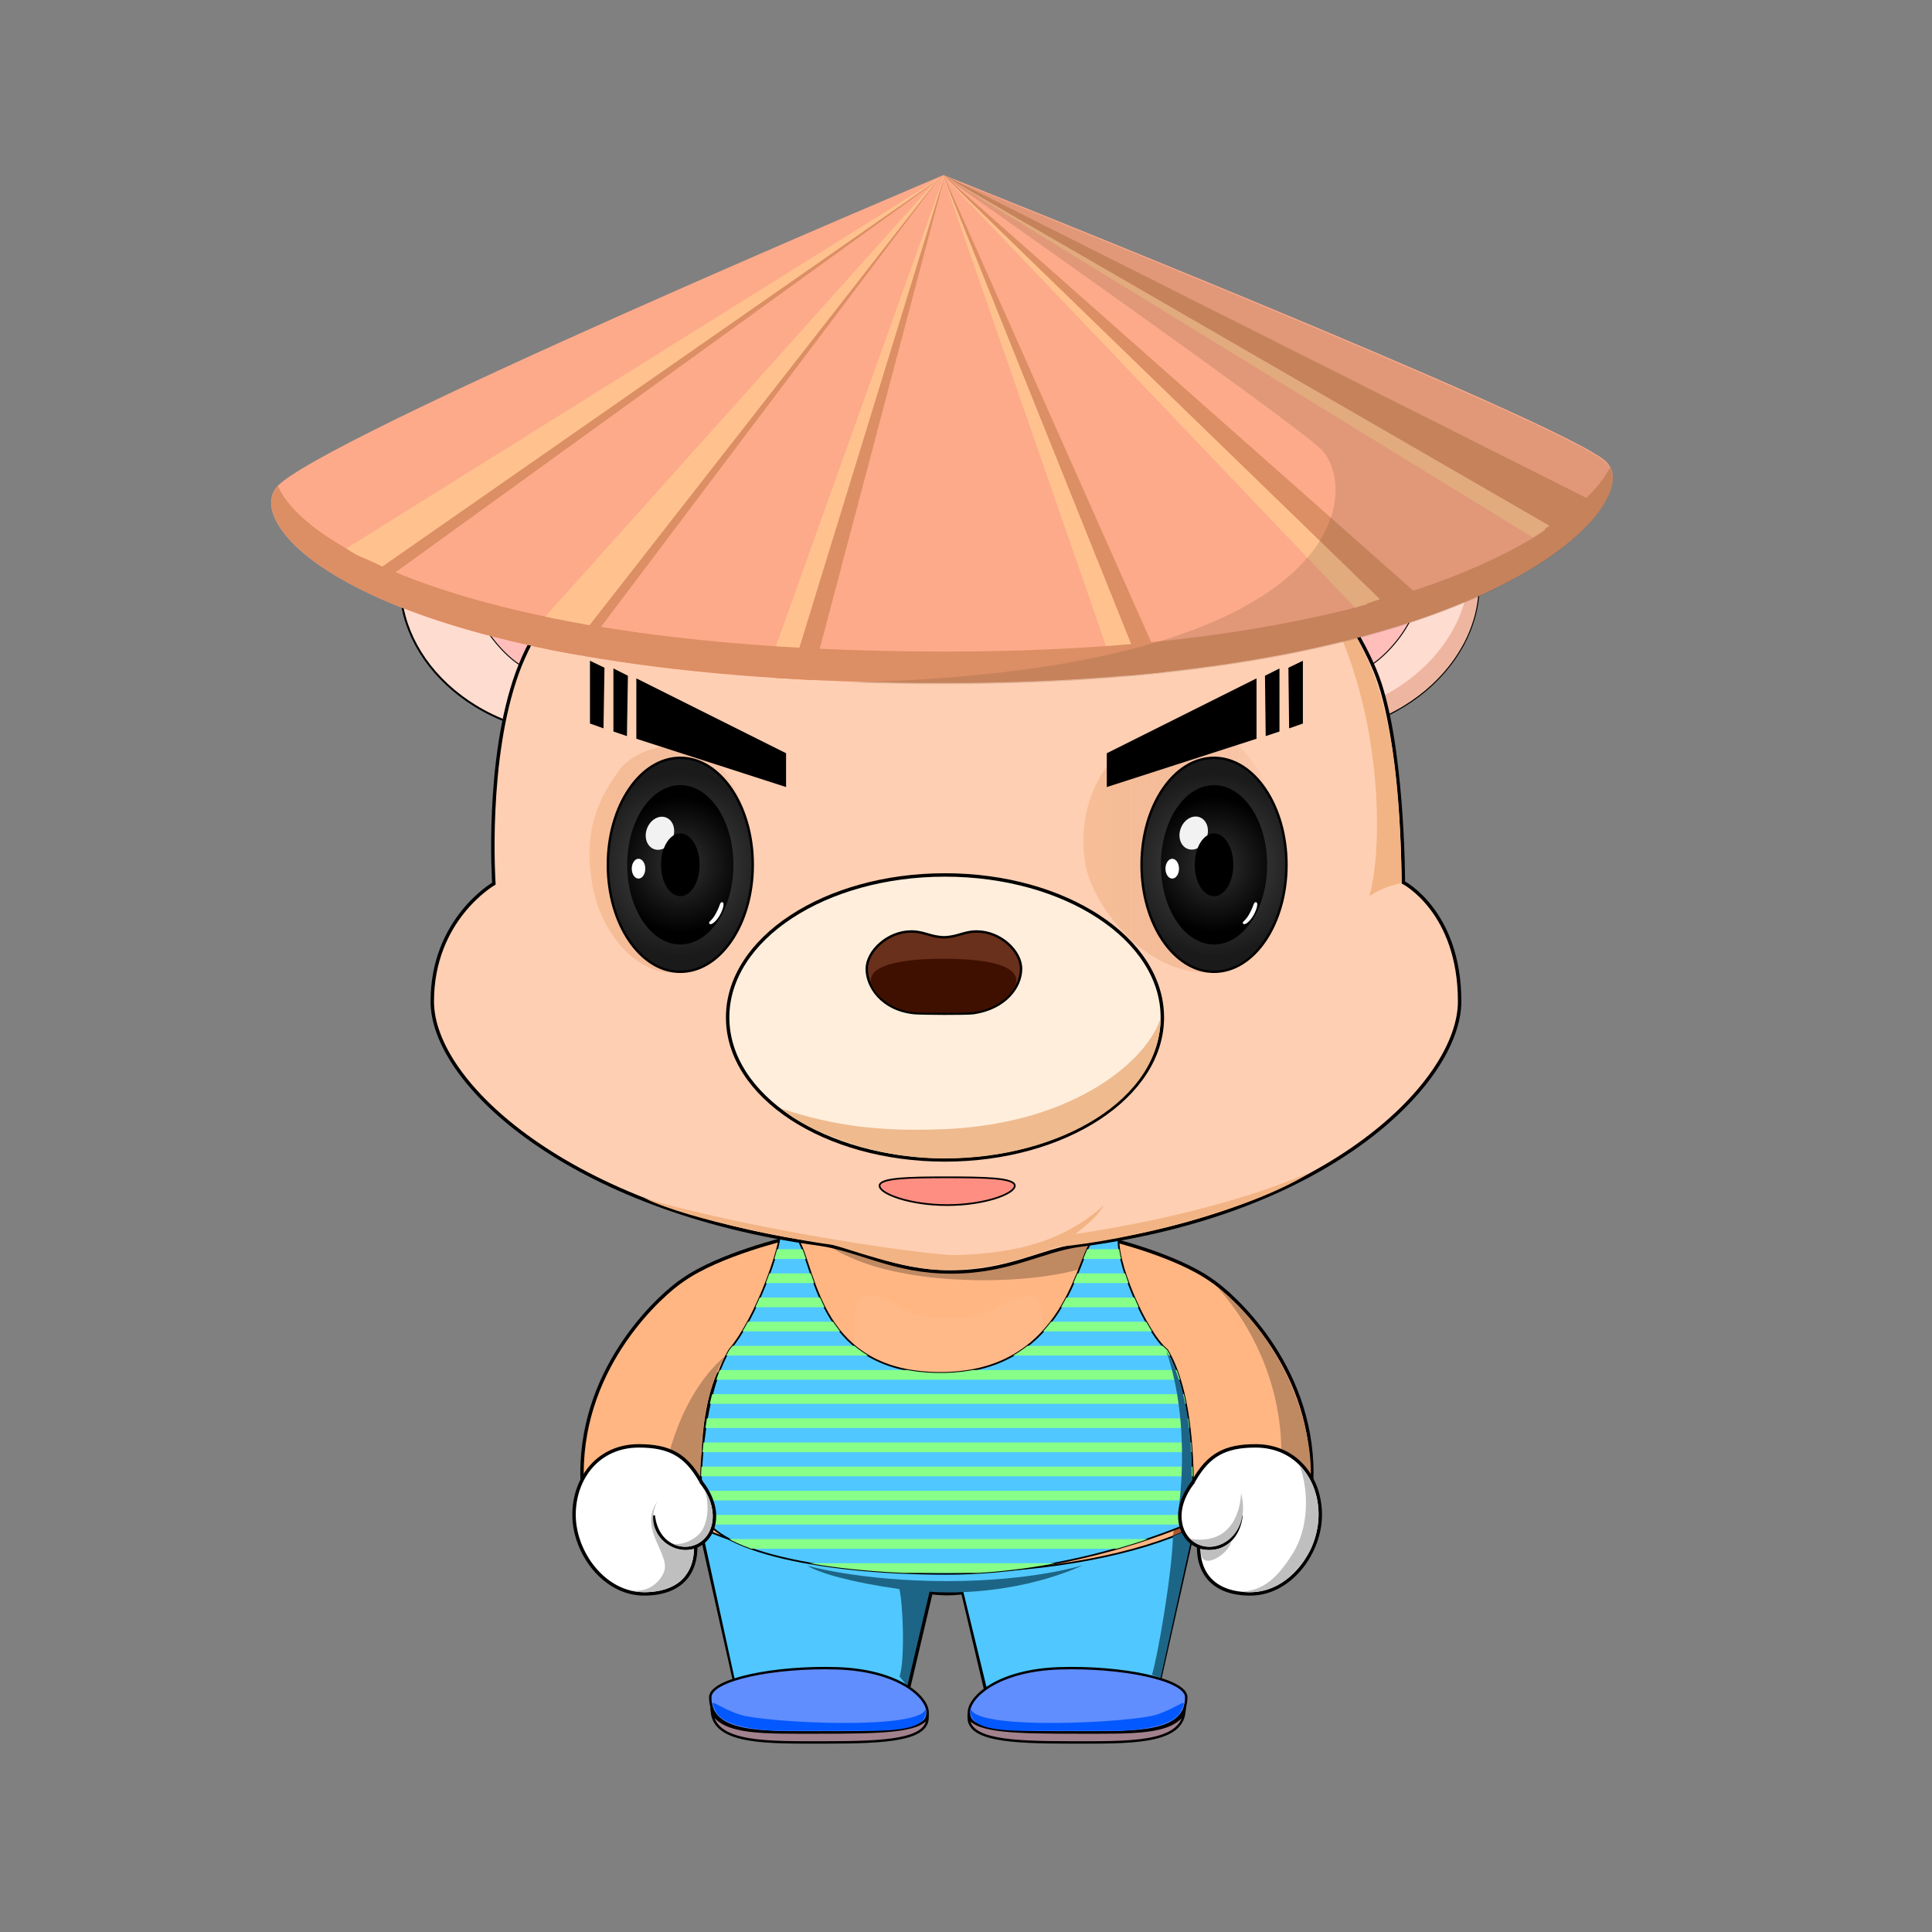 <?xml version="1.0" encoding="utf-8"?>
<svg version="1.0" id="layer_1" xmlns="http://www.w3.org/2000/svg" xmlns:xlink="http://www.w3.org/1999/xlink" x="0px" y="0px" viewBox="0 0 800 800" enable-background="new 0 0 800 800" xml:space="preserve">
<rect x="0" y="0" width="800" height="800" fill="#808080" stroke="none"/>
<g id="_x31__2_">
	<g id="身体_3_">
		<path fill="#FFB683" stroke="#000000" stroke-width="1.417" stroke-miterlimit="10" d="M291.3,599.9c0.9-16.5,4-26.1,6.4-31.4
			C293.8,577.2,292.1,589,291.3,599.9l-0.4,14.5c0,9.2,0.5,24.7,0.5,24.7l13.1,58.4l71.6,1.9l9.4-39.9c0,0,3.8,0.4,6.6,0.4
			c2.8,0,6.6-0.4,6.6-0.4l9.4,39.9l71.6-1.9l13.1-58.4c0,0,0.5-15.2,0.5-24.1c0,0-0.2-33.1-6.8-46.5c2.1,3.2,5.8,16.1,6.5,34.5
			l0.4,12c3.6,39.4,49.8,38.6,49.8-5c0-45.3-33.4-74.5-41.8-80c-15.2-10.7-43.5-17.3-43.5-17.3h-65.7H392h-65.7
			c0,0-28.3,6.6-43.5,17.3c-8.4,5.5-41.8,34.7-41.8,80c0,43.8,46.6,44.3,49.8,4.4L291.3,599.9z"/>
		<path opacity="0.1" fill="#FFD2BE" d="M437.7,576.5c-10.9-19-1-39.8-11.4-39.8c-10.4,0-14.2,9.4-33,9.4c-0.1,0-0.7,0-0.8,0
			c-18.8,0-22.6-9.4-33-9.4s-0.5,20.8-11.4,39.8c-22.8,39.7,5.8,74.2,42.6,74.2c0.8,0,3.7,0,4.4,0
			C431.9,650.8,460.5,616.2,437.7,576.5z"/>
		<path fill="#AA5834" d="M493.4,633l-13.7,59.8l-5.5-1c1.4-4.1,8.4-36.4,12.4-61.3c2.6-37.6-1.1-65.5-1.1-65.5
			C493.8,592.7,494.5,622.4,493.4,633z"/>
		<path fill="#BF8962" d="M542.8,609.5c0,10.4-6.2,31.3-16,29.3c4.2-12,3.7-32.8,3.7-32.8c1.9-45.3-26.9-73.4-26.9-73.4
			C534.1,556.9,542.8,591.9,542.8,609.5z"/>
		<path fill="#BF8962" d="M274.7,616.1c0,5.8-1.1,21.3-7.7,26.7c11.5,0,18.5-11.9,19.9-14.8c3.3-7.1,3.3-18,3.3-18
			c-0.3-34.8,10.2-48.6,10.2-48.6C282,576.8,274.7,606.2,274.7,616.1z"/>
		<path fill="#BF8962" d="M459.6,514.5c-4.6-8.2-28.1-15.9-64-17c-13.9-0.4-69.1-2.1-64.6,6.1c4.9,8.9,20.3,23,61.8,26
			C428.7,532.2,465.3,524.7,459.6,514.5z"/>
	</g>
	<g id="衣服">
		<g id="裤子">
			<path fill="#50C8FF" stroke="#000000" stroke-width="0.709" stroke-miterlimit="10" d="M290.2,632.7c61,26.7,157.2,22.1,203.8,0
				L480.3,696l-71.2,6.6l-10.5-43.2l-13.8-0.3l-10.3,45.1h-68.7L290.2,632.7z"/>
			<path fill="#1D6586" d="M334.2,648.3c0,0,22.1,6.4,57.9,6.4s56.3-6.6,56.3-6.6s-22.2,11.3-55.9,11.3c-2.9,0-4.9-0.1-7.6-0.3
				l-9.2,39.1l-3.2-4c2.3-7.2,1.4-30.3-0.1-36.2C352.5,655.2,339.3,651.4,334.2,648.3z"/>
			<path fill="#1D6586" d="M494.3,632.7l-13.7,62.1l-3.6-1.3c2.3-7.2,8.3-41.8,8.7-57.4L494.3,632.7z"/>
		</g>
		<g id="衣服_5_">
			<path fill="#50C8FF" stroke="#000000" stroke-width="0.709" stroke-miterlimit="10" d="M322.9,511.2c0.1,5.3-9.3,34.1-20.9,47.8
				c-10.5,18-12.4,49-11.7,64.3c-0.1,17.8,46.8,28.4,101.8,28.4s101.5-21.4,101.5-21.4s3.5-48.7-10.3-71.3c-9-7.3-22.1-38-19.9-47.8
				c-11.1-1.5-12,3.8-12,3.8c-6.1,9.8-12.6,53.5-62,53.5s-51.5-41.2-58.6-54.6L322.9,511.2z"/>
			<g>
				<defs>
					<path id="SVGID_134_" d="M322.9,511.2c0.1,5.3-9.3,34.1-20.9,47.8c-10.5,18-12.4,49-11.7,64.3c-0.1,17.8,46.8,28.4,101.8,28.4
						s101.5-21.4,101.5-21.4s3.5-48.7-10.3-71.3c-9-7.3-22.1-38-19.9-47.8c-11.1-1.5-12,3.8-12,3.8c-6.1,9.8-12.6,53.5-62,53.5
						s-51.5-41.2-58.6-54.6L322.9,511.2z"/>
				</defs>
				<clipPath id="SVGID_2_">
					<use xlink:href="#SVGID_134_"  overflow="visible"/>
				</clipPath>
				<g clip-path="url(#SVGID_2_)">
					<rect x="286.5" y="517.3" fill="#87FF89" width="210" height="4"/>
					<rect x="286.5" y="527.3" fill="#87FF89" width="210" height="4"/>
					<rect x="286.5" y="537.3" fill="#87FF89" width="210" height="4"/>
					<rect x="286.5" y="547.3" fill="#87FF89" width="210" height="4"/>
					<rect x="286.5" y="557.3" fill="#87FF89" width="210" height="4"/>
					<rect x="286.5" y="567.3" fill="#87FF89" width="210" height="4"/>
					<rect x="286.5" y="577.3" fill="#87FF89" width="210" height="4"/>
					<rect x="286.5" y="587.3" fill="#87FF89" width="210" height="4"/>
					<rect x="286.5" y="597.3" fill="#87FF89" width="210" height="4"/>
					<rect x="286.5" y="607.3" fill="#87FF89" width="210" height="4"/>
					<rect x="286.5" y="617.3" fill="#87FF89" width="210" height="4"/>
					<rect x="286.5" y="627.3" fill="#87FF89" width="210" height="4"/>
					<rect x="286.5" y="637.3" fill="#87FF89" width="210" height="4"/>
					<rect x="286.5" y="647.3" fill="#87FF89" width="210" height="4"/>
				</g>
			</g>
			<path fill="#1D6586" d="M482.9,559.3c10.9,31.6,4.9,67.2,4.9,67.2l5.2-2.8C493,623.7,496.9,583.2,482.9,559.3z"/>
		</g>
	</g>
	<g id="脚_27_">
		<g id="脚_29_">
			<path fill="#608EFF" stroke="#000000" stroke-miterlimit="10" d="M401.2,709.1c0,9.4,20.1,8.3,45,8.3s45,0.4,45-14.6
				c0-7.4-26.8-12.8-52.4-12S401.2,702.7,401.2,709.1z"/>
			<path fill="#A2828C" stroke="#000000" stroke-miterlimit="10" d="M446.8,717.4c-24.9,0-42.3-0.2-45.7-6.3
				c0,9.4,17.2,10.4,42.1,10.4c23.8,0,45.6,0.7,47.2-12.4C485.4,718,468.8,717.4,446.8,717.4z"/>
			<path fill="#0458FF" d="M478.9,710c-10,3.3-76.4,6.8-77-2.8c-0.7,6.2,4,9.3,21.6,9.5c6.2,0,37.1,0,37.1,0s24.1,0.4,28.3-8
				C492.3,701.7,488.9,706.7,478.9,710z"/>
		</g>
		<g id="脚_42_">
			<path fill="#608EFF" stroke="#000000" stroke-miterlimit="10" d="M384.1,709.1c0,9.4-20.1,8.3-45,8.3s-45,0.4-45-14.6
				c0-7.4,26.8-12.8,52.4-12S384.1,702.7,384.1,709.1z"/>
			<path fill="#A2828C" stroke="#000000" stroke-miterlimit="10" d="M338.4,717.4c24.9,0,42.3-0.2,45.7-6.3
				c0,9.4-17.2,10.4-42.1,10.4c-23.8,0-45.6,0.7-47.2-12.4C299.9,718,316.5,717.4,338.4,717.4z"/>
			<path fill="#0458FF" d="M306.4,710c10,3.3,76.4,6.8,77-2.8c0.7,6.2-4,9.3-21.6,9.5c-6.2,0-37.1,0-37.1,0s-24.1,0.4-28.3-8
				C292.9,701.7,296.4,706.7,306.4,710z"/>
		</g>
	</g>
	<g id="手_1_">
		<g id="手_3_">
			<g id="左手_2_">
				<path fill="#FFFFFF" stroke="#000000" stroke-width="1.417" stroke-miterlimit="10" d="M497.2,632.8
					c-3.6,16.8,3.9,27.2,20.5,27.2c16.6,0,29-17.2,29-32.7c0-15.5-10.2-28.6-26.8-28.6c-12.7,0-19.4,3.8-25.4,14.1
					C490.7,619.7,498,629.3,497.2,632.8z"/>
				<path fill="#FFFFFF" stroke="#000000" stroke-width="1.417" stroke-miterlimit="10" d="M513.9,627.5
					c-1.5,13-12.7,16.2-19.6,11.8c-6.1-3.8-9.1-14.5,0-25.9"/>
			</g>
			<path fill="#BFBFBF" d="M513.9,618.2c0,0,0,22.3-21,19C501.5,645.9,518.7,636.7,513.9,618.2z"/>
			<path fill="#BFBFBF" d="M509.8,638.2c0,0-3.7,4.8-12.5,3.3C496.4,651.7,509.4,643.2,509.8,638.2z"/>
			<path fill="#BFBFBF" d="M537.9,606.6c2.8,5.9,5.8,23.3-2.8,37c-6,9.5-11.9,15.1-21.2,15.5c16.1,2.1,24.9-10.8,27.2-14.6
				C546.7,635.9,549.6,618.5,537.9,606.6z"/>
		</g>
		<g id="手_2_">
			<g id="左手_1_">
				<path fill="#FFFFFF" stroke="#000000" stroke-width="1.417" stroke-miterlimit="10" d="M287.2,632.8
					c3.6,16.8-3.9,27.2-20.5,27.2s-29-17.2-29-32.7c0-15.5,10.2-28.6,26.8-28.6c12.7,0,19.4,3.8,25.4,14.1
					C293.8,619.7,286.4,629.3,287.2,632.8z"/>
				<path fill="#FFFFFF" stroke="#000000" stroke-width="1.417" stroke-miterlimit="10" d="M270.5,627.5
					c1.5,13,12.8,16.2,19.6,11.8c6.1-3.8,9.1-14.5,0-25.9"/>
			</g>
			<path fill="#BFBFBF" d="M291.4,616.4c1.5,2.4,2.9,11.3-0.7,17.3c-1.8,3-7.3,6.4-12.2,5.5c6.1,3.2,12.8,0.3,15.3-5.2
				C297.3,626.6,292.9,618.2,291.4,616.4z"/>
			<path fill="#BFBFBF" d="M272.3,621.6c-8,10.9,4.5,21.2,2.9,28.4c-0.8,3.5-5.9,10.4-15,8.3c7.4,2.5,19.4,0.3,23.5-5.7
				c1.1-1.6,3.4-4.2,3.7-11.2C276.6,644.1,266.1,632.9,272.3,621.6z"/>
		</g>
	</g>
	<g id="耳朵_28_">
		<g id="耳朵_30_">
			<path fill="#FFDCD0" stroke="#000000" stroke-width="0.809" stroke-miterlimit="10" d="M520.9,221.2
				c8.7-11.5,56.3-45.9,84.3-2.8c19.3,30.5-2.6,71.9-46.1,83.3L520.9,221.2z"/>
			<path fill="#EEB6A0" d="M605.2,218.4c-0.4-0.6-0.8-1.2-1.2-1.8c14.1,29.6-7.2,66.8-47.6,78l2.7,7
				C602.6,290.3,624.5,248.9,605.2,218.4z"/>
			<path fill="#FFBEBA" stroke="#000000" stroke-width="0.405" stroke-miterlimit="10" d="M565.8,276c2.6,1.1,31.9-23.5,18.5-46.7
				c-13.2-22.8-50.5-2.9-52,0.8L565.8,276z"/>
		</g>
		<g id="耳朵_29_">
			<path fill="#FFDCD0" stroke="#000000" stroke-width="0.809" stroke-miterlimit="10" d="M257.2,221.2
				c-8.7-11.5-56.3-45.9-84.3-2.8c-19.3,30.5,2.6,71.9,46.1,83.3L257.2,221.2z"/>
			<path fill="#EEB6A0" d="M214,198.5c16.2-1.2,36.9,16.3,43.2,22.7l-6.4,8.8C244.8,222,229,205,214,198.5z"/>
			<path fill="#FFBEBA" stroke="#000000" stroke-width="0.405" stroke-miterlimit="10" d="M217.3,276c-2.6,1.1-31.9-23.5-18.5-46.7
				c13.2-22.8,50.5-2.9,52,0.8L217.3,276z"/>
		</g>
	</g>
	<g id="面部_11_">
		<path id="面部_12_" fill="#FFCFB3" stroke="#000000" stroke-width="1.417" stroke-miterlimit="10" d="M214.3,278.3
			c11.2-30.5,46.9-77.2,129.7-100c36.3-10,61.8-8.8,96.6,0.5c41.8,11.2,105.2,42.4,128.8,98.9c11.7,28,11.7,87.7,11.7,87.7
			s23.3,12,23.3,49.3c0,32.5-52.7,87.4-157.3,100.9c-15.4,2-29.3,11.1-53.3,11.1s-38-9.3-54.8-11.6C236.1,501,179,448.5,179,414.7
			c0-34.2,25.5-48.8,25.5-48.8S201,314.7,214.3,278.3z"/>
		<path fill="#F2B484" d="M532.7,227.5c34.8,34.5,46.6,60.2,47.7,138.2c0,0-7.3,1.1-13.4,5.4C573.9,347.5,572.5,271,532.7,227.5z"/>
		<path fill="#F2B484" d="M267,496.2c18.9,9.2,64.8,17.7,77.4,19.2c6.4,1.4,29.4,10.5,47,10.5s30.2-3.9,46.7-9.6
			c29.3-2.6,80.2-15.3,104.8-31c-30.3,13.1-68.9,21.4-97.6,25.7c3.7-3.3,8.2-5.9,11.8-11.9c-15.7,13.9-34.1,19.9-61.5,20.6
			C384.7,519.9,312,509.5,267,496.2z"/>
	</g>
	<g id="鼻子_13_">
		<ellipse fill="#FFEEDC" stroke="#000000" stroke-width="1.417" stroke-miterlimit="10" cx="391.3" cy="421.3" rx="90" ry="59"/>
		<path fill="#EEBA8E" d="M392,467.5c-28.1,1.3-47.3-1.5-68.3-8.4c6.1,6,32.9,20.6,67.2,20.6c48.4,0,89.7-24.6,89.7-58.4
			C475.8,438.2,445.9,465,392,467.5z"/>
		<g id="鼻子_14_">
			<path fill="#69301B" stroke="#000000" stroke-miterlimit="10" d="M404.4,385.7c-5.2,0-8,2.3-13.5,2.4c-5.5-0.1-8.3-2.4-13.5-2.4
				c-10,0-18.5,8.3-18.5,15.5c0,7.3,6.2,16.9,19.6,18.3c3.1,0.3,22,0.4,24.7,0c13.3-2,19.6-11,19.6-18.3
				C422.9,394,414.4,385.7,404.4,385.7z"/>
			<path fill="#3F1000" d="M420.8,406c0,4.5-6.4,10.1-14,12.3c-4.9,1.4-10,1-16.5,1c-5.7,0-10.3,0.4-14.8-0.7
				c-8.7-2.1-14.9-8.3-14.9-12.6c0-6.6,13.4-9,30-9S420.8,399.3,420.8,406z"/>
		</g>
	</g>
	<g id="眼睛_13_">
		<g id="眼睛_15_">
			<linearGradient id="SVGID_4_" gradientUnits="userSpaceOnUse" x1="244.038" y1="355.831" x2="312.922" y2="355.831">
				<stop  offset="0" style="stop-color:#F2B484;stop-opacity:0.6"/>
				<stop  offset="1" style="stop-color:#C87A4A;stop-opacity:0"/>
			</linearGradient>
			<path fill="url(#SVGID_4_)" d="M304.6,326.7c20.7,41.4-1.1,75.1-24.6,76.1c-18.5,0.8-31.7-19.4-34.5-35.2
				c-4-20.6,0.4-34.5,11-48.8C264.4,308,291.7,300.7,304.6,326.7z"/>
			<radialGradient id="SVGID_5_" cx="281.673" cy="358.107" r="37.851" gradientUnits="userSpaceOnUse">
				<stop  offset="0" style="stop-color:#4D4D4D"/>
				<stop  offset="1" style="stop-color:#1A1A1A"/>
			</radialGradient>
			<ellipse fill="url(#SVGID_5_)" stroke="#000000" stroke-miterlimit="10" cx="281.7" cy="358.1" rx="30" ry="44.3"/>
			
				<radialGradient id="SVGID_6_" cx="298.348" cy="358.107" r="28.178" gradientTransform="matrix(0.985 0 0 1 -12.224 0)" gradientUnits="userSpaceOnUse">
				<stop  offset="0" style="stop-color:#333333"/>
				<stop  offset="1" style="stop-color:#000000"/>
			</radialGradient>
			<ellipse fill="url(#SVGID_6_)" cx="281.7" cy="358.1" rx="22" ry="33"/>
			
				<ellipse transform="matrix(0.361 -0.933 0.933 0.361 -147.298 475.264)" fill="#F2F2F2" cx="273.1" cy="345.1" rx="7" ry="5.7"/>
			<ellipse cx="281.7" cy="358.1" rx="8" ry="13"/>
			<path fill="#FFFFFF" d="M298.1,378.9c-1.4,2.5-3.6,4.4-4.3,3.6c-0.8-0.8,0.9-0.9,2.7-4.4c1.9-3.5,1.5-4.6,2.6-4.5
				C300.1,373.7,299.5,376.4,298.1,378.9z"/>
			<ellipse fill="#FFFFFF" cx="264.4" cy="359.7" rx="2.8" ry="4.1"/>
		</g>
		<g id="眼睛_14_">
			<linearGradient id="SVGID_7_" gradientUnits="userSpaceOnUse" x1="448.541" y1="351.792" x2="532.263" y2="351.792">
				<stop  offset="0" style="stop-color:#F2B484;stop-opacity:0.6"/>
				<stop  offset="1" style="stop-color:#C87A4A;stop-opacity:0"/>
			</linearGradient>
			<path fill="url(#SVGID_7_)" d="M524.7,326.7c17.5,42.8,2.8,76.1-24.6,76.1s-47.7-28.8-50.6-44.6c-4-20.6,4.9-42.7,20.5-51.1
				C489.5,296.5,512.7,297.3,524.7,326.7z"/>
			<radialGradient id="SVGID_8_" cx="502.673" cy="358.107" r="37.851" gradientUnits="userSpaceOnUse">
				<stop  offset="0" style="stop-color:#4D4D4D"/>
				<stop  offset="1" style="stop-color:#1A1A1A"/>
			</radialGradient>
			<ellipse fill="url(#SVGID_8_)" stroke="#000000" stroke-miterlimit="10" cx="502.7" cy="358.1" rx="30" ry="44.3"/>
			
				<radialGradient id="SVGID_10_" cx="522.695" cy="358.107" r="28.178" gradientTransform="matrix(0.985 0 0 1 -12.224 0)" gradientUnits="userSpaceOnUse">
				<stop  offset="0" style="stop-color:#333333"/>
				<stop  offset="1" style="stop-color:#000000"/>
			</radialGradient>
			<ellipse fill="url(#SVGID_10_)" cx="502.7" cy="358.1" rx="22" ry="33"/>
			
				<ellipse transform="matrix(0.361 -0.933 0.933 0.361 -6.062 681.368)" fill="#F2F2F2" cx="494.1" cy="345.1" rx="7" ry="5.7"/>
			<ellipse cx="502.7" cy="358.1" rx="8" ry="13"/>
			<path fill="#FFFFFF" d="M519.1,378.9c-1.4,2.5-3.6,4.4-4.3,3.6c-0.8-0.8,0.9-0.9,2.7-4.4c1.9-3.5,1.5-4.6,2.6-4.5
				C521.1,373.7,520.5,376.4,519.1,378.9z"/>
			<ellipse fill="#FFFFFF" cx="485.4" cy="359.7" rx="2.8" ry="4.1"/>
		</g>
	</g>
	<g id="眉毛_8_">
		<g>
			<polygon points="458.3,325.9 520.3,305.9 520.3,280.9 458.3,311.9 			"/>
			<polygon points="524.1,304.8 529.8,302.9 529.8,276.8 523.8,279.8 			"/>
			<polygon points="533.5,276.5 533.8,301.6 539.5,299.6 539.5,273.6 			"/>
		</g>
		<g>
			<polygon points="325.5,325.9 263.5,305.9 263.5,280.9 325.5,311.9 			"/>
			<polygon points="259.6,304.8 254,302.9 254,276.8 260,279.8 			"/>
			<polygon points="250.3,276.5 249.9,301.6 244.3,299.6 244.3,273.6 			"/>
		</g>
	</g>
	<path id="嘴巴_18_" fill="#FF8E82" stroke="#000000" stroke-width="0.709" stroke-miterlimit="10" d="M420.2,491
		c0,3.3-12.5,8-28,8c-15.5,0-28-4.7-28-8s12.5-3.5,28-3.5C407.7,487.5,420.2,487.7,420.2,491z"/>
	<g id="头发_14_">
		<path fill="#A66AFF" stroke="#000000" stroke-width="1.417" stroke-miterlimit="10" d="M364.8,196.7
			c-26.6-6.4-37.6-38.8-23.1-58.7c-3.2,16.8,9.8,36.2,37.8,33.6"/>
		<path fill="#8C54A2" d="M340.5,141.2c0,0-1.2,8.3,0.4,14.6c2.3,8.7,10.2,15.5,10.2,15.5s-6.1,0.6-8.9-2.4c0.3,0.6,4.9,4.7,5.9,5.3
			c12.1,7.9,23.3,8.5,23.3,8.5s-8.9,1.1-14.9-0.6c6.7,4.3,21.7,4.9,21.7,4.9s-4.8,2.7-9.9,1.4c6.3,2.5,15.9,3.4,22.8,1.7l-14.4-17.4
			C371.2,173.3,340.9,171.3,340.5,141.2z"/>
		<path fill="#A66AFF" stroke="#000000" stroke-width="1.417" stroke-miterlimit="10" d="M445.2,180.1c-16.5-4.2-20.3-24.4-6-27.6
			c-14.9-3.3-21.7,16.3-17.7,21.8c-13.6-1-48-22.5-40.8-55.3c-13,15.5-24.8,68.8,30.3,77.7"/>
		<path fill="#8C54A2" d="M400.3,184.9c-23.7-12-27.2-38.2-20.8-62.1c-4.5,32.1,32,54.1,47.5,53.1c-4-5.5-4.3-18,8.8-23
			c-10.9,5.4-7.1,23.8,9.3,28c0,0-7.1,0.9-18.1-5c0,1.1,15.7,9,15.7,9l-21.8-8.9l20.7,13.1l-15-3l6.8,5l-17.1-6.9l22.3,14.4
			L400.3,184.9z"/>
	</g>
	<g id="帽子_13_">
		<path fill="#FDAA8A" d="M390.7,72.5c0,0-261.7,110.3-276.4,129.5s48.2,80.8,276.4,80.8s291.6-75.3,274.3-91.7
			S390.7,72.5,390.7,72.5z"/>
		<path fill="#DC8E64" d="M392.1,269.8c-191.2,0-266.3-43.3-277-68.6c-0.3,0.3-0.5,0.6-0.7,0.8c-14.7,19.2,48.2,80.8,276.4,80.8
			c219.1,0,286.3-69.4,276-89.4C652.7,220.9,575.8,269.8,392.1,269.8z"/>
		<path fill="#DC8E64" d="M388.8,74.1l0.9-1.2c0,0,0,0-0.1,0l-1.2,1.4l-256,159.8c5.4,3.7,11.9,7.5,19.7,11.3L387.7,75.1
			L220.9,267.6c6.1,1.3,12.4,2.6,19.1,3.7L388.3,74.6l2.5-1.8l0.2,0.6l-70.2,207.3c4.9,0.3,10,0.6,15.2,0.9l55-208l75.5,206.2
			c5.3-0.5,10.6-1,15.7-1.5L391.1,73.4l0.1-0.4l184.7,187.1c6.9-2.1,13.4-4.3,19.5-6.5L391.2,72.9l0-0.1L649,224.9
			c6.7-5.4,11.5-10.7,14.5-15.4L391.3,72.7l0-0.1c0,0,0,0,0,0l0,0.1l-0.2-0.1l0,0c0,0,0,0,0,0l0,0l-0.4-0.2l0.3,0.2l-0.1,0l-0.3-0.2
			l0.2,0.3l-0.1,0.1l-0.1-0.3l0.1,0.3L388.8,74.1z M391.1,72.7l0.2,0.1l0,0.1L391.1,72.7L391.1,72.7z M391,72.7l0.2,0.2l-0.1,0.3
			l-0.2-0.5L391,72.7z"/>
		<path fill="#FFC28E" d="M388.5,74.1l0.9-1.2c0,0-0.1,0-0.1,0l-1.2,1.4L143.4,227.1c5.3,3.8,7.2,3.6,14.9,7.5l229-159.5
			L225.8,255.3c6,1.4,11.6,2.3,18.3,3.6L388,74.7l2.5-1.8l0.2,0.6l-69.4,194.1l9.7,0.6l59.8-194.5L458,267.5l10.4-0.8L390.8,73.5
			l0.1-0.4l170.2,178.5l10.3-3.5L390.9,73l0-0.1l243.9,149.7l6.8-4.9L391,72.9l0-0.1c0,0,0,0,0,0l0,0.1l-0.2-0.1l0,0c0,0,0,0,0,0
			l0,0l-0.4-0.2l0.3,0.2l-0.1,0l-0.3-0.2l0.2,0.3l-0.1,0.1l-0.1-0.3l0.1,0.3L388.5,74.1z M390.8,72.8l0.2,0.1l0,0.1L390.8,72.8
			L390.8,72.8z M390.7,72.8l0.2,0.2l-0.1,0.3l-0.2-0.5L390.7,72.8z"/>
		<path opacity="0.2" fill="#6E5237" d="M665,191.5C647.6,175.2,390.7,72.9,390.7,72.9s142.5,100.1,156,112.8
			c16.8,15.8,14.6,92.2-195.6,96.9c12.6,0.4,25.8,0.7,39.6,0.7C618.9,283.2,682.3,207.9,665,191.5z"/>
	</g>
</g>
</svg>